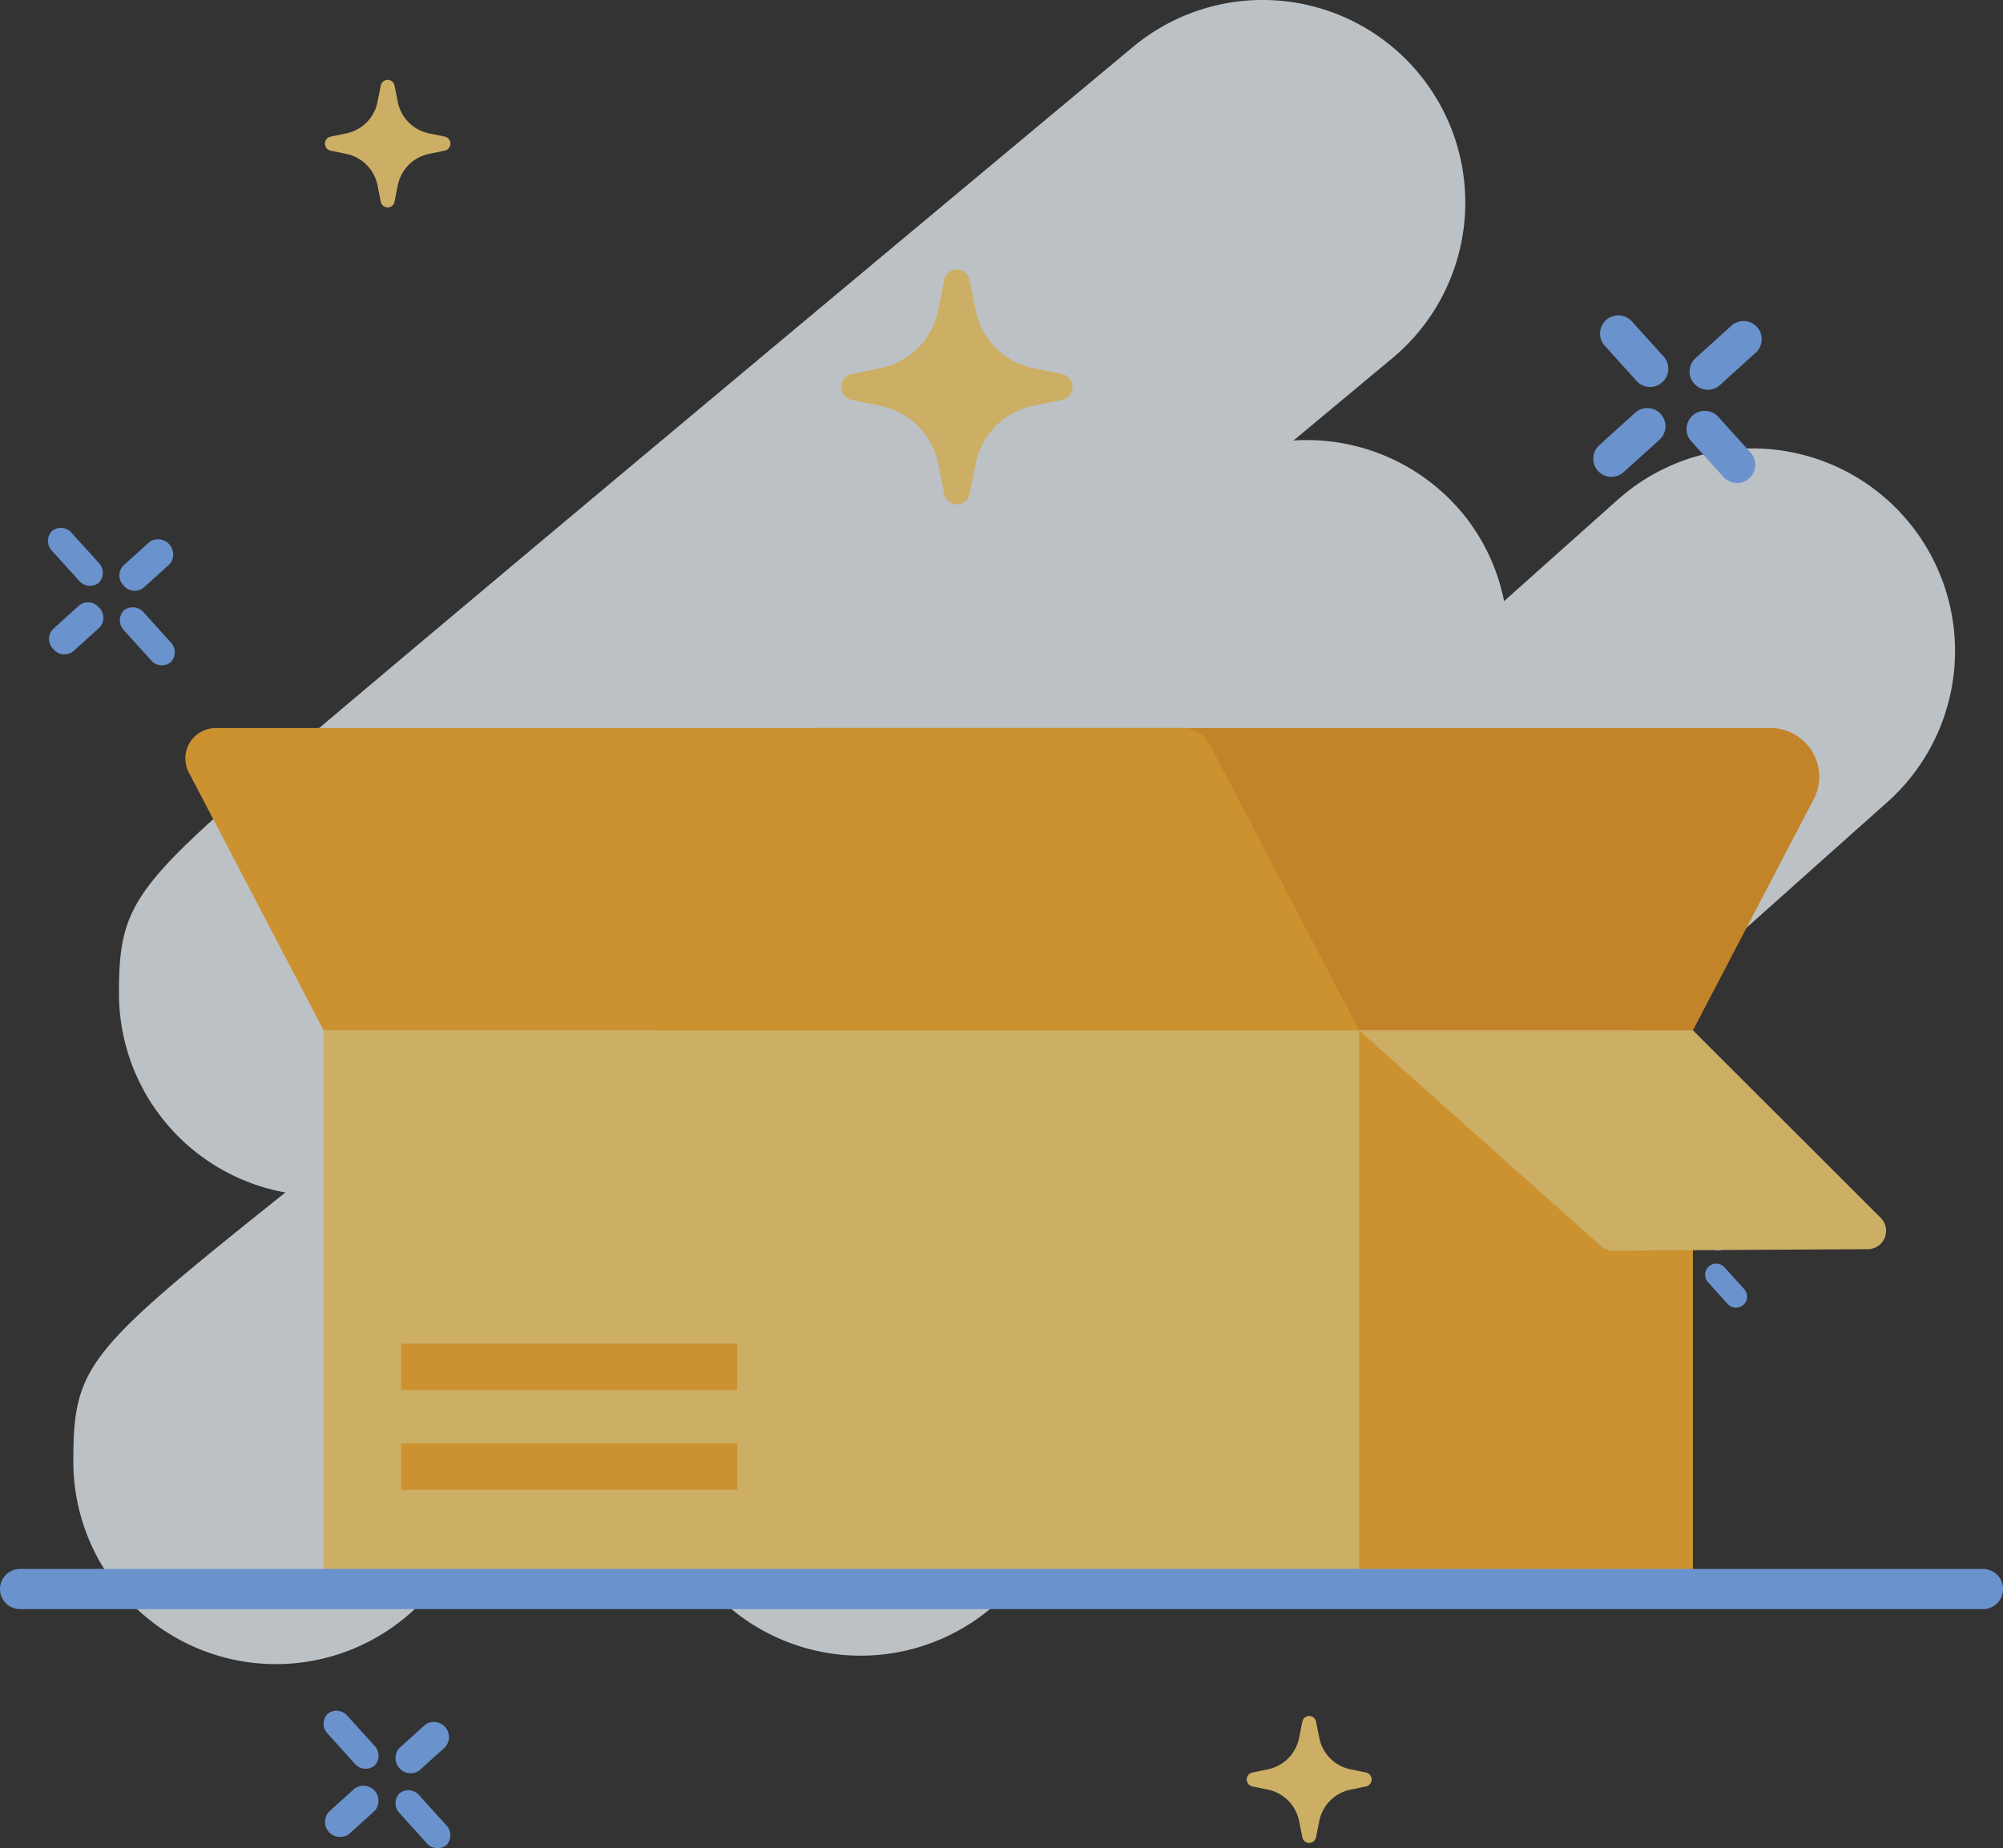 <svg xmlns="http://www.w3.org/2000/svg" width="237.509" height="219.2" viewBox="0 0 237.509 219.2">
  <rect x="0" y="0" width="237.509" height="219.2" fill="#333333" stroke="none"/>
  <g id="Group_4010" data-name="Group 4010" opacity="0.75">
    <g id="Group_4009" data-name="Group 4009" transform="translate(5.688)">
      <path id="Path_4768" data-name="Path 4768" d="M224.637,205.153a24.019,24.019,0,0,0-33.918-1.94L177.26,215.227a23.74,23.74,0,0,0-4.552-9.956,23.979,23.979,0,0,0-20.419-9.091c4.064-3.385,8.029-6.69,11.724-9.764A24.024,24.024,0,0,0,133.255,149.5s-27.914,23.256-55.834,46.624c-13.98,11.7-27.96,23.428-38.444,32.281-24,20.261-25.961,21.917-25.961,33.364a24,24,0,0,0,19.733,23.593C9.137,304.227,7.606,305.9,7.606,317.277a24.023,24.023,0,0,0,40.753,17.239c2.9-2.468,13.947-11.308,28.857-23.157a36.753,36.753,0,0,0-.264,4.915,24.018,24.018,0,0,0,41.755,16.2c7.178-6.888,67.1-60.512,103.99-93.4A24.024,24.024,0,0,0,224.637,205.153Z" transform="translate(-4.598 -143.935)" fill="#eaf0f5"/>
      <g id="Group_4002" data-name="Group 4002" transform="translate(183.231 37.35)">
        <g id="Group_4001" data-name="Group 4001">
          <path id="Path_4769" data-name="Path 4769" d="M42.468,157.577a2.152,2.152,0,0,1-3.048-.145L35.594,153.2a2.163,2.163,0,0,1,3.206-2.9l3.827,4.236A2.151,2.151,0,0,1,42.468,157.577Z" transform="translate(-34.274 -149.596)" fill="#7cb2ff"/>
          <path id="Path_4770" data-name="Path 4770" d="M44.03,159.3a2.144,2.144,0,0,1-3.041-.145l-3.833-4.236a2.16,2.16,0,0,1,3.206-2.9l3.827,4.236A2.152,2.152,0,0,1,44.03,159.3Z" transform="translate(-25.53 -139.929)" fill="#7cb2ff"/>
          <path id="Path_4771" data-name="Path 4771" d="M44.5,153.457l-4.242,3.84a2.153,2.153,0,1,1-2.89-3.193l4.242-3.84a2.153,2.153,0,1,1,2.89,3.193Z" transform="translate(-25.231 -148.98)" fill="#7cb2ff"/>
          <path id="Path_4772" data-name="Path 4772" d="M42.768,155.03l-4.242,3.833a2.153,2.153,0,1,1-2.89-3.193l4.242-3.84a2.156,2.156,0,1,1,2.89,3.2Z" transform="translate(-34.923 -140.214)" fill="#7cb2ff"/>
        </g>
      </g>
      <g id="Group_4004" data-name="Group 4004" transform="translate(0 62.599)">
        <g id="Group_4003" data-name="Group 4003">
          <path id="Path_4773" data-name="Path 4773" d="M13.179,159.939a1.693,1.693,0,0,1-2.362-.264l-3.167-3.5a1.69,1.69,0,0,1-.026-2.375,1.688,1.688,0,0,1,2.368.264l3.167,3.5A1.691,1.691,0,0,1,13.179,159.939Z" transform="translate(-7.15 -153.423)" fill="#7cb2ff"/>
          <path id="Path_4774" data-name="Path 4774" d="M14.478,161.363a1.688,1.688,0,0,1-2.368-.264l-3.167-3.5a1.7,1.7,0,0,1-.026-2.382,1.7,1.7,0,0,1,2.368.264l3.167,3.5A1.69,1.69,0,0,1,14.478,161.363Z" transform="translate(0.082 -145.426)" fill="#7cb2ff"/>
          <path id="Path_4775" data-name="Path 4775" d="M14.4,156.633l-3.094,2.8a1.689,1.689,0,0,1-2.368-.264,1.683,1.683,0,0,1-.02-2.375l3.094-2.8a1.8,1.8,0,0,1,2.388,2.646Z" transform="translate(0.032 -152.328)" fill="#7cb2ff"/>
          <path id="Path_4776" data-name="Path 4776" d="M13.129,157.775l-3.094,2.8a1.692,1.692,0,0,1-2.362-.264,1.692,1.692,0,0,1-.026-2.382l3.094-2.8a1.68,1.68,0,0,1,2.362.264A1.684,1.684,0,0,1,13.129,157.775Z" transform="translate(-7.04 -145.928)" fill="#7cb2ff"/>
        </g>
      </g>
      <g id="Group_4006" data-name="Group 4006" transform="translate(32.688 202.893)">
        <g id="Group_4005" data-name="Group 4005">
          <path id="Path_4777" data-name="Path 4777" d="M18.137,181.2a1.688,1.688,0,0,1-2.368-.264l-3.16-3.5a1.691,1.691,0,0,1-.026-2.382,1.693,1.693,0,0,1,2.362.264l3.167,3.5A1.683,1.683,0,0,1,18.137,181.2Z" transform="translate(-12.105 -174.688)" fill="#7cb2ff"/>
          <path id="Path_4778" data-name="Path 4778" d="M19.429,182.632a1.692,1.692,0,0,1-2.362-.264l-3.167-3.5a1.683,1.683,0,0,1-.026-2.375,1.681,1.681,0,0,1,2.362.264l3.167,3.5A1.692,1.692,0,0,1,19.429,182.632Z" transform="translate(-4.873 -166.694)" fill="#7cb2ff"/>
          <path id="Path_4779" data-name="Path 4779" d="M19.347,177.9l-3.094,2.8a1.8,1.8,0,0,1-2.388-2.646l3.094-2.8a1.793,1.793,0,0,1,2.388,2.639Z" transform="translate(-4.923 -173.595)" fill="#7cb2ff"/>
          <path id="Path_4780" data-name="Path 4780" d="M18.09,179.039l-3.1,2.8A1.793,1.793,0,0,1,12.6,179.2l3.094-2.8a1.8,1.8,0,0,1,2.395,2.639Z" transform="translate(-11.998 -167.197)" fill="#7cb2ff"/>
        </g>
      </g>
      <g id="Group_4008" data-name="Group 4008" transform="translate(189.728 142.896)">
        <g id="Group_4007" data-name="Group 4007">
          <path id="Path_4781" data-name="Path 4781" d="M40.52,170.481a1.316,1.316,0,0,1-1.861-.092L36.317,167.8a1.322,1.322,0,0,1,1.959-1.775l2.342,2.586A1.324,1.324,0,0,1,40.52,170.481Z" transform="translate(-35.51 -165.594)" fill="#7cb2ff"/>
          <path id="Path_4782" data-name="Path 4782" d="M41.478,171.535a1.324,1.324,0,0,1-1.867-.092l-2.336-2.586a1.319,1.319,0,0,1,1.953-1.775l2.342,2.593A1.316,1.316,0,0,1,41.478,171.535Z" transform="translate(-30.162 -159.681)" fill="#7cb2ff"/>
          <path id="Path_4783" data-name="Path 4783" d="M41.765,167.959l-2.6,2.349a1.317,1.317,0,1,1-1.762-1.959L40,166.006a1.317,1.317,0,1,1,1.768,1.953Z" transform="translate(-29.98 -165.216)" fill="#7cb2ff"/>
          <path id="Path_4784" data-name="Path 4784" d="M40.706,168.917l-2.6,2.349a1.317,1.317,0,1,1-1.762-1.96l2.593-2.342a1.317,1.317,0,1,1,1.768,1.953Z" transform="translate(-35.908 -159.854)" fill="#7cb2ff"/>
        </g>
      </g>
      <path id="Path_4785" data-name="Path 4785" d="M24.449,154.155l1.887-.389a.851.851,0,0,0,0-1.663l-1.887-.389a4.748,4.748,0,0,1-3.688-3.747l-.383-1.913a.828.828,0,0,0-1.63,0l-.383,1.913a4.748,4.748,0,0,1-3.688,3.747l-1.887.389a.853.853,0,0,0,0,1.663l1.887.389a4.757,4.757,0,0,1,3.688,3.747l.383,1.92a.829.829,0,0,0,1.63,0l.383-1.92A4.757,4.757,0,0,1,24.449,154.155Z" transform="translate(20.716 -135.9)" fill="#ffd875"/>
      <path id="Path_4786" data-name="Path 4786" d="M44.123,164.967l3.477-.719a1.568,1.568,0,0,0,0-3.061l-3.477-.713a8.774,8.774,0,0,1-6.8-6.908l-.706-3.536a1.53,1.53,0,0,0-3.008,0l-.7,3.536a8.783,8.783,0,0,1-6.8,6.908l-3.477.713a1.567,1.567,0,0,0,0,3.061l3.477.719a8.774,8.774,0,0,1,6.8,6.908l.7,3.53a1.53,1.53,0,0,0,3.008,0l.706-3.53A8.766,8.766,0,0,1,44.123,164.967Z" transform="translate(72.665 -116.826)" fill="#ffd875"/>
      <path id="Path_4787" data-name="Path 4787" d="M40.964,183.529l1.88-.389a.844.844,0,0,0,0-1.649l-1.88-.389a4.745,4.745,0,0,1-3.668-3.734l-.383-1.907a.825.825,0,0,0-1.623,0l-.383,1.907a4.745,4.745,0,0,1-3.668,3.734l-1.88.389a.844.844,0,0,0,0,1.649l1.88.389a4.736,4.736,0,0,1,3.668,3.734l.383,1.907a.826.826,0,0,0,1.623,0l.383-1.907A4.736,4.736,0,0,1,40.964,183.529Z" transform="translate(113.45 28.731)" fill="#ffd875"/>
    </g>
    <path id="Path_4788" data-name="Path 4788" d="M18.1,192.874H140.89l14.317-27.406a5.77,5.77,0,0,0-5.113-8.445H36.834Z" transform="translate(59.852 -70.676)" fill="#f29e25"/>
    <rect id="Rectangle_2982" data-name="Rectangle 2982" width="122.783" height="66.262" transform="translate(77.958 122.195)" fill="#ffb12f"/>
    <rect id="Rectangle_2983" data-name="Rectangle 2983" width="122.783" height="66.262" transform="translate(38.373 122.195)" fill="#ffd875"/>
    <path id="Path_4789" data-name="Path 4789" d="M243.8,174.521a2.379,2.379,0,0,1-2.388,2.388H8.67a2.385,2.385,0,0,1,0-4.77H241.409A2.374,2.374,0,0,1,243.8,174.521Z" transform="translate(-6.288 13.936)" fill="#7cb2ff"/>
    <path id="Path_4790" data-name="Path 4790" d="M148.8,192.874H26.016L10.03,162.281a3.6,3.6,0,0,1,3.187-5.258H127.894a3.6,3.6,0,0,1,3.187,1.933Z" transform="translate(12.355 -70.676)" fill="#ffb12f"/>
    <path id="Path_4791" data-name="Path 4791" d="M30.715,162.457l28.653,25.572a2.236,2.236,0,0,0,1.465.554l30.2-.172a2.179,2.179,0,0,0,1.531-3.721L70.3,162.457Z" transform="translate(130.442 -40.259)" fill="#ffd875"/>
    <rect id="Rectangle_2984" data-name="Rectangle 2984" width="39.874" height="5.5" transform="translate(47.556 159.361)" fill="#ffb12f"/>
    <rect id="Rectangle_2985" data-name="Rectangle 2985" width="39.874" height="5.5" transform="translate(47.556 171.186)" fill="#ffb12f"/>
  </g>
</svg>
